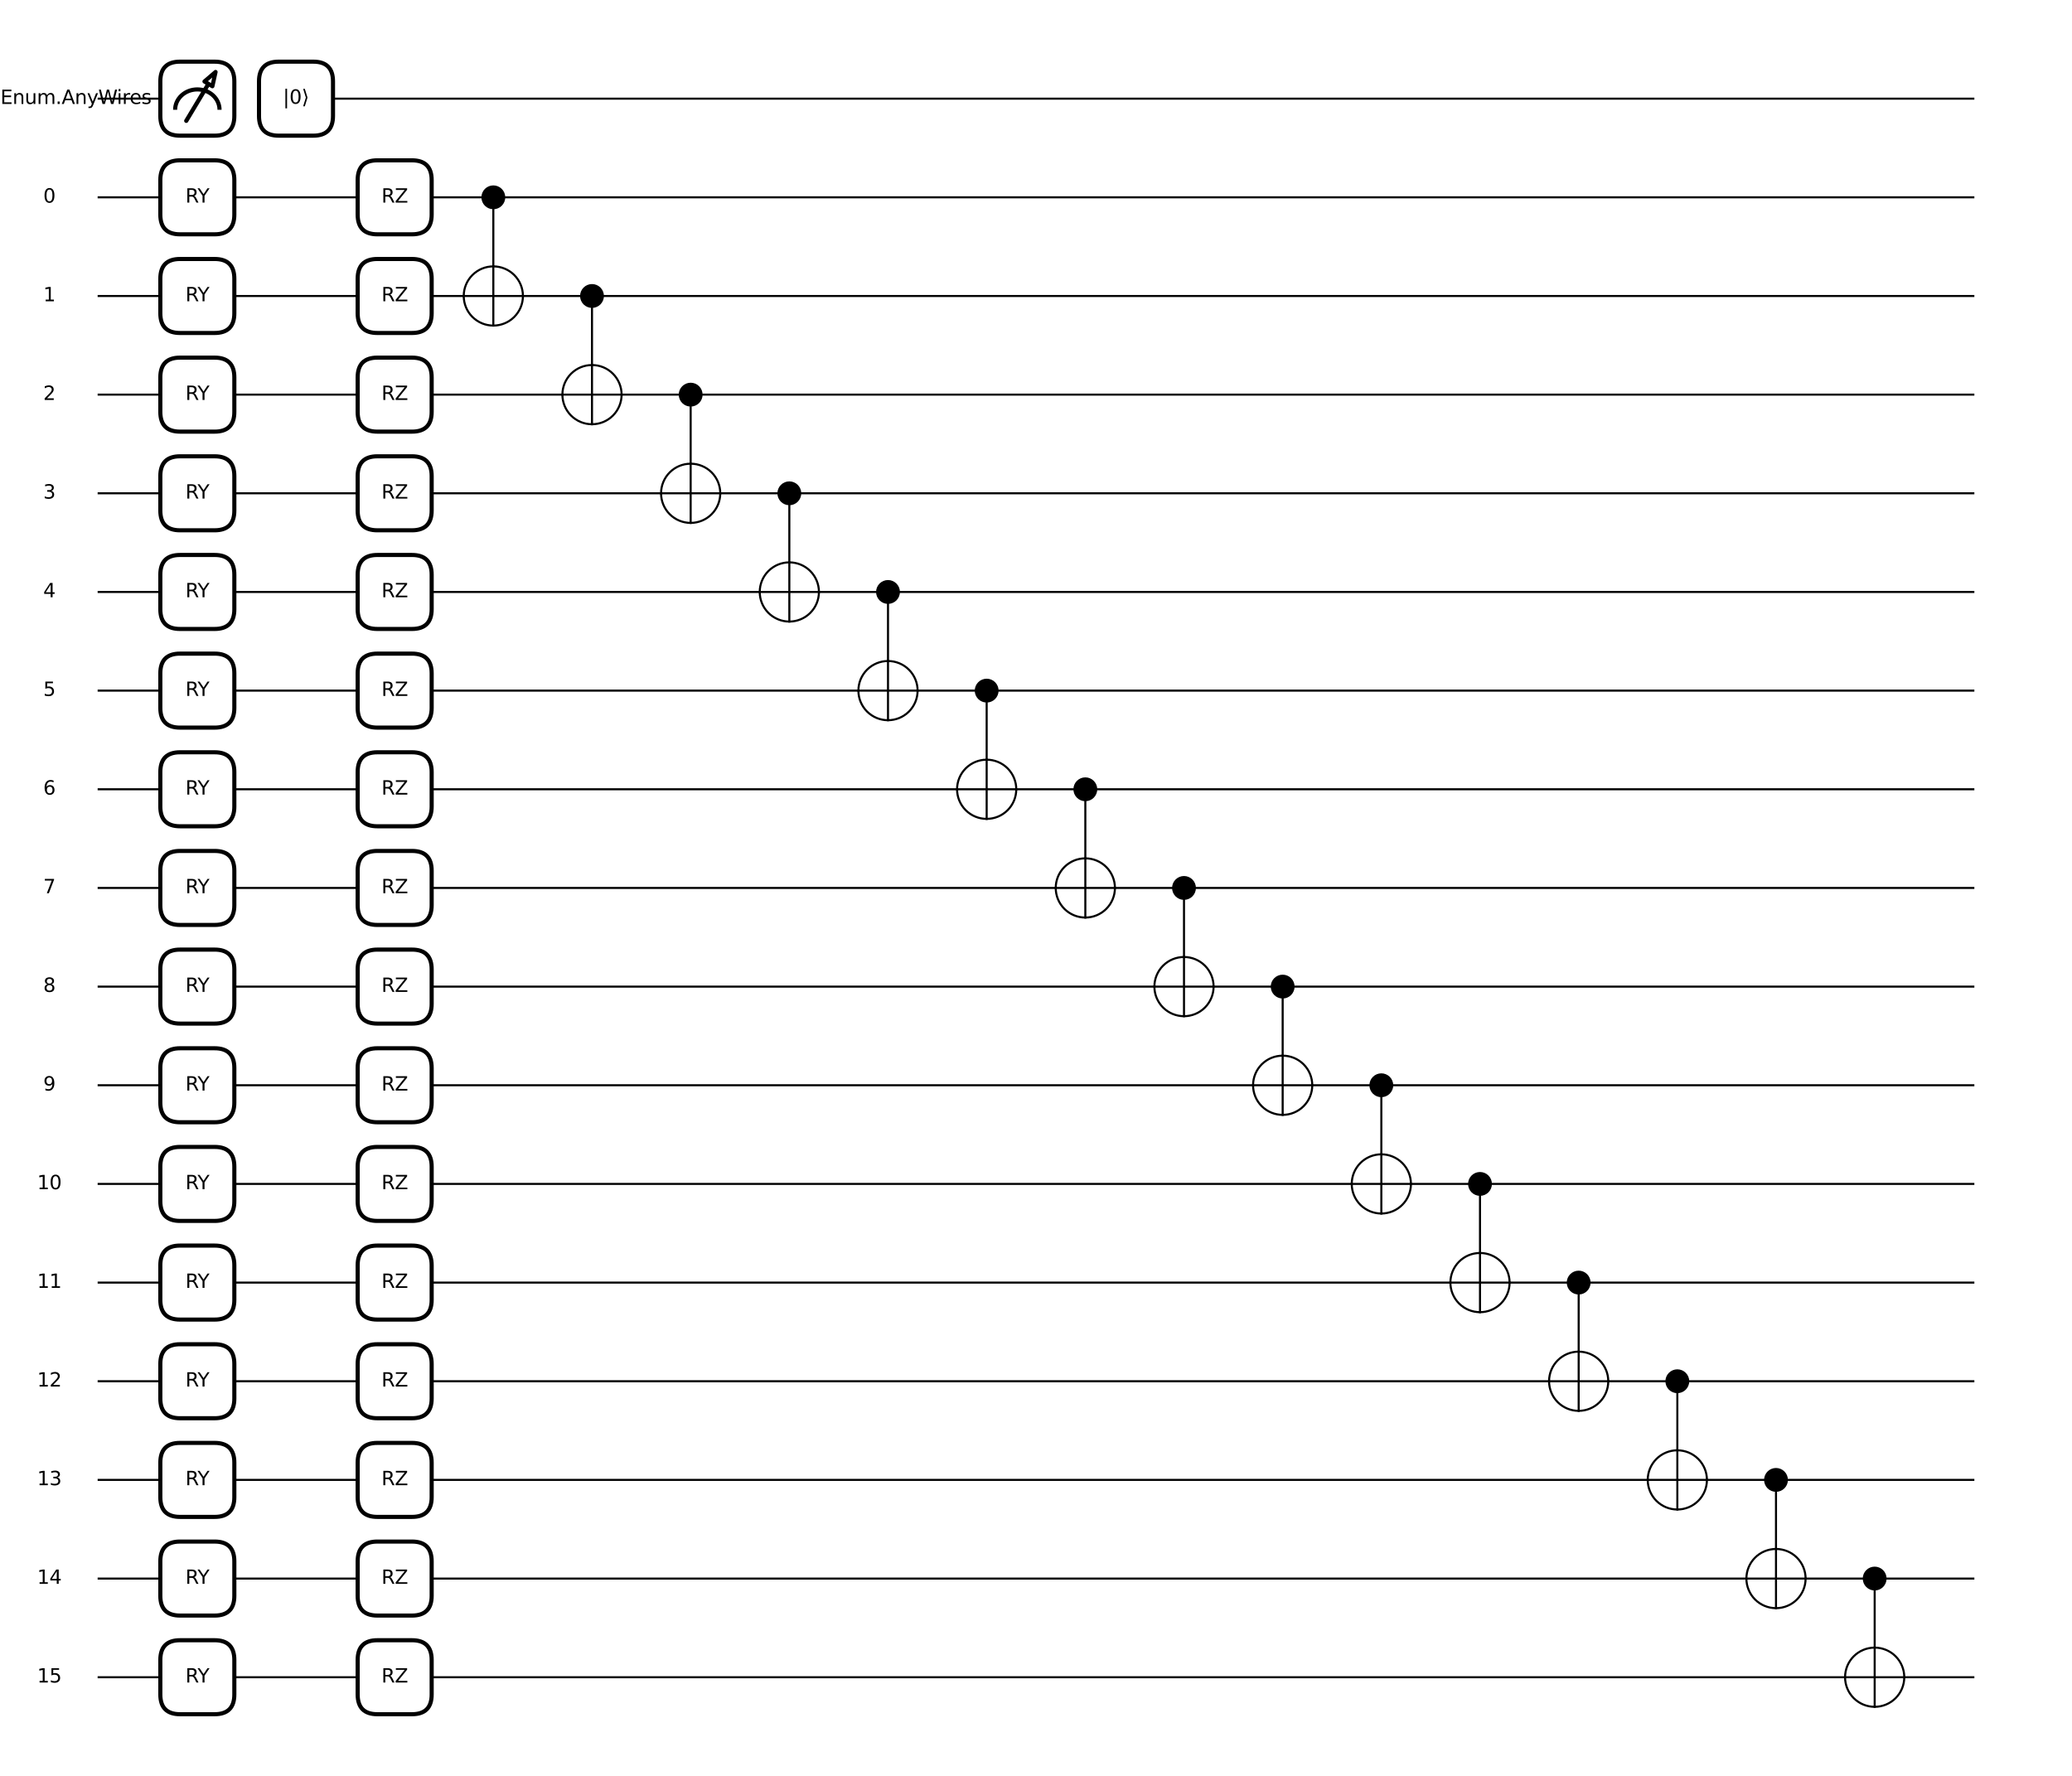 <?xml version="1.0" encoding="utf-8" standalone="no"?>
<!DOCTYPE svg PUBLIC "-//W3C//DTD SVG 1.1//EN"
  "http://www.w3.org/Graphics/SVG/1.1/DTD/svg11.dtd">
<svg xmlns:xlink="http://www.w3.org/1999/xlink" width="1512pt" height="1296pt" viewBox="0 0 1512 1296" xmlns="http://www.w3.org/2000/svg" version="1.1">
 <defs>
  <style type="text/css">*{stroke-linejoin: round; stroke-linecap: butt}</style>
 </defs>
 <g id="figure_1">
  <g id="patch_1">
   <path d="M 0 1296 
L 1512 1296 
L 1512 0 
L 0 0 
z
" style="fill: #ffffff"/>
  </g>
  <g id="axes_1">
   <g id="line2d_1">
    <path d="M 72 72 
L 1440 72 
" clip-path="url(#p16729f50a4)" style="fill: none; stroke: #000000; stroke-width: 1.5; stroke-linecap: square"/>
   </g>
   <g id="line2d_2">
    <path d="M 72 144 
L 1440 144 
" clip-path="url(#p16729f50a4)" style="fill: none; stroke: #000000; stroke-width: 1.5; stroke-linecap: square"/>
   </g>
   <g id="line2d_3">
    <path d="M 72 216 
L 1440 216 
" clip-path="url(#p16729f50a4)" style="fill: none; stroke: #000000; stroke-width: 1.5; stroke-linecap: square"/>
   </g>
   <g id="line2d_4">
    <path d="M 72 288 
L 1440 288 
" clip-path="url(#p16729f50a4)" style="fill: none; stroke: #000000; stroke-width: 1.5; stroke-linecap: square"/>
   </g>
   <g id="line2d_5">
    <path d="M 72 360 
L 1440 360 
" clip-path="url(#p16729f50a4)" style="fill: none; stroke: #000000; stroke-width: 1.5; stroke-linecap: square"/>
   </g>
   <g id="line2d_6">
    <path d="M 72 432 
L 1440 432 
" clip-path="url(#p16729f50a4)" style="fill: none; stroke: #000000; stroke-width: 1.5; stroke-linecap: square"/>
   </g>
   <g id="line2d_7">
    <path d="M 72 504 
L 1440 504 
" clip-path="url(#p16729f50a4)" style="fill: none; stroke: #000000; stroke-width: 1.5; stroke-linecap: square"/>
   </g>
   <g id="line2d_8">
    <path d="M 72 576 
L 1440 576 
" clip-path="url(#p16729f50a4)" style="fill: none; stroke: #000000; stroke-width: 1.5; stroke-linecap: square"/>
   </g>
   <g id="line2d_9">
    <path d="M 72 648 
L 1440 648 
" clip-path="url(#p16729f50a4)" style="fill: none; stroke: #000000; stroke-width: 1.5; stroke-linecap: square"/>
   </g>
   <g id="line2d_10">
    <path d="M 72 720 
L 1440 720 
" clip-path="url(#p16729f50a4)" style="fill: none; stroke: #000000; stroke-width: 1.5; stroke-linecap: square"/>
   </g>
   <g id="line2d_11">
    <path d="M 72 792 
L 1440 792 
" clip-path="url(#p16729f50a4)" style="fill: none; stroke: #000000; stroke-width: 1.5; stroke-linecap: square"/>
   </g>
   <g id="line2d_12">
    <path d="M 72 864 
L 1440 864 
" clip-path="url(#p16729f50a4)" style="fill: none; stroke: #000000; stroke-width: 1.5; stroke-linecap: square"/>
   </g>
   <g id="line2d_13">
    <path d="M 72 936 
L 1440 936 
" clip-path="url(#p16729f50a4)" style="fill: none; stroke: #000000; stroke-width: 1.5; stroke-linecap: square"/>
   </g>
   <g id="line2d_14">
    <path d="M 72 1008 
L 1440 1008 
" clip-path="url(#p16729f50a4)" style="fill: none; stroke: #000000; stroke-width: 1.5; stroke-linecap: square"/>
   </g>
   <g id="line2d_15">
    <path d="M 72 1080 
L 1440 1080 
" clip-path="url(#p16729f50a4)" style="fill: none; stroke: #000000; stroke-width: 1.5; stroke-linecap: square"/>
   </g>
   <g id="line2d_16">
    <path d="M 72 1152 
L 1440 1152 
" clip-path="url(#p16729f50a4)" style="fill: none; stroke: #000000; stroke-width: 1.5; stroke-linecap: square"/>
   </g>
   <g id="line2d_17">
    <path d="M 72 1224 
L 1440 1224 
" clip-path="url(#p16729f50a4)" style="fill: none; stroke: #000000; stroke-width: 1.5; stroke-linecap: square"/>
   </g>
   <g id="patch_2">
    <path d="M 144 64.8 
L 216 64.8 
L 216 79.2 
L 144 79.2 
z
" clip-path="url(#p16729f50a4)" style="fill: #ffffff; stroke: #ffffff; stroke-width: 3; stroke-linejoin: miter"/>
   </g>
   <g id="patch_3">
    <path d="M 131.4 45 
L 156.6 45 
Q 171 45 171 59.4 
L 171 84.6 
Q 171 99 156.6 99 
L 131.4 99 
Q 117 99 117 84.6 
L 117 59.4 
Q 117 45 131.4 45 
z
" clip-path="url(#p16729f50a4)" style="fill: #ffffff; stroke: #000000; stroke-width: 3; stroke-linejoin: miter"/>
   </g>
   <g id="line2d_18">
    <path d="M 360 144 
L 360 216 
" clip-path="url(#p16729f50a4)" style="fill: none; stroke: #000000; stroke-width: 1.5; stroke-linecap: square"/>
   </g>
   <g id="line2d_19">
    <path d="M 432 216 
L 432 288 
" clip-path="url(#p16729f50a4)" style="fill: none; stroke: #000000; stroke-width: 1.5; stroke-linecap: square"/>
   </g>
   <g id="line2d_20">
    <path d="M 504 288 
L 504 360 
" clip-path="url(#p16729f50a4)" style="fill: none; stroke: #000000; stroke-width: 1.5; stroke-linecap: square"/>
   </g>
   <g id="line2d_21">
    <path d="M 576 360 
L 576 432 
" clip-path="url(#p16729f50a4)" style="fill: none; stroke: #000000; stroke-width: 1.5; stroke-linecap: square"/>
   </g>
   <g id="line2d_22">
    <path d="M 648 432 
L 648 504 
" clip-path="url(#p16729f50a4)" style="fill: none; stroke: #000000; stroke-width: 1.5; stroke-linecap: square"/>
   </g>
   <g id="line2d_23">
    <path d="M 720 504 
L 720 576 
" clip-path="url(#p16729f50a4)" style="fill: none; stroke: #000000; stroke-width: 1.5; stroke-linecap: square"/>
   </g>
   <g id="line2d_24">
    <path d="M 792 576 
L 792 648 
" clip-path="url(#p16729f50a4)" style="fill: none; stroke: #000000; stroke-width: 1.5; stroke-linecap: square"/>
   </g>
   <g id="line2d_25">
    <path d="M 864 648 
L 864 720 
" clip-path="url(#p16729f50a4)" style="fill: none; stroke: #000000; stroke-width: 1.5; stroke-linecap: square"/>
   </g>
   <g id="line2d_26">
    <path d="M 936 720 
L 936 792 
" clip-path="url(#p16729f50a4)" style="fill: none; stroke: #000000; stroke-width: 1.5; stroke-linecap: square"/>
   </g>
   <g id="line2d_27">
    <path d="M 1008 792 
L 1008 864 
" clip-path="url(#p16729f50a4)" style="fill: none; stroke: #000000; stroke-width: 1.5; stroke-linecap: square"/>
   </g>
   <g id="line2d_28">
    <path d="M 1080 864 
L 1080 936 
" clip-path="url(#p16729f50a4)" style="fill: none; stroke: #000000; stroke-width: 1.5; stroke-linecap: square"/>
   </g>
   <g id="line2d_29">
    <path d="M 1152 936 
L 1152 1008 
" clip-path="url(#p16729f50a4)" style="fill: none; stroke: #000000; stroke-width: 1.5; stroke-linecap: square"/>
   </g>
   <g id="line2d_30">
    <path d="M 1224 1008 
L 1224 1080 
" clip-path="url(#p16729f50a4)" style="fill: none; stroke: #000000; stroke-width: 1.5; stroke-linecap: square"/>
   </g>
   <g id="line2d_31">
    <path d="M 1296 1080 
L 1296 1152 
" clip-path="url(#p16729f50a4)" style="fill: none; stroke: #000000; stroke-width: 1.5; stroke-linecap: square"/>
   </g>
   <g id="line2d_32">
    <path d="M 1368 1152 
L 1368 1224 
" clip-path="url(#p16729f50a4)" style="fill: none; stroke: #000000; stroke-width: 1.5; stroke-linecap: square"/>
   </g>
   <g id="text_1">
    <!-- WiresEnum.AnyWires -->
    <g transform="translate(-38.471 75.863) scale(0.14 -0.14)">
     <defs>
      <path id="DejaVuSans-57" d="M 213 4666 
L 850 4666 
L 1831 722 
L 2809 4666 
L 3519 4666 
L 4500 722 
L 5478 4666 
L 6119 4666 
L 4947 0 
L 4153 0 
L 3169 4050 
L 2175 0 
L 1381 0 
L 213 4666 
z
" transform="scale(0.016)"/>
      <path id="DejaVuSans-69" d="M 603 3500 
L 1178 3500 
L 1178 0 
L 603 0 
L 603 3500 
z
M 603 4863 
L 1178 4863 
L 1178 4134 
L 603 4134 
L 603 4863 
z
" transform="scale(0.016)"/>
      <path id="DejaVuSans-72" d="M 2631 2963 
Q 2534 3019 2420 3045 
Q 2306 3072 2169 3072 
Q 1681 3072 1420 2755 
Q 1159 2438 1159 1844 
L 1159 0 
L 581 0 
L 581 3500 
L 1159 3500 
L 1159 2956 
Q 1341 3275 1631 3429 
Q 1922 3584 2338 3584 
Q 2397 3584 2469 3576 
Q 2541 3569 2628 3553 
L 2631 2963 
z
" transform="scale(0.016)"/>
      <path id="DejaVuSans-65" d="M 3597 1894 
L 3597 1613 
L 953 1613 
Q 991 1019 1311 708 
Q 1631 397 2203 397 
Q 2534 397 2845 478 
Q 3156 559 3463 722 
L 3463 178 
Q 3153 47 2828 -22 
Q 2503 -91 2169 -91 
Q 1331 -91 842 396 
Q 353 884 353 1716 
Q 353 2575 817 3079 
Q 1281 3584 2069 3584 
Q 2775 3584 3186 3129 
Q 3597 2675 3597 1894 
z
M 3022 2063 
Q 3016 2534 2758 2815 
Q 2500 3097 2075 3097 
Q 1594 3097 1305 2825 
Q 1016 2553 972 2059 
L 3022 2063 
z
" transform="scale(0.016)"/>
      <path id="DejaVuSans-73" d="M 2834 3397 
L 2834 2853 
Q 2591 2978 2328 3040 
Q 2066 3103 1784 3103 
Q 1356 3103 1142 2972 
Q 928 2841 928 2578 
Q 928 2378 1081 2264 
Q 1234 2150 1697 2047 
L 1894 2003 
Q 2506 1872 2764 1633 
Q 3022 1394 3022 966 
Q 3022 478 2636 193 
Q 2250 -91 1575 -91 
Q 1294 -91 989 -36 
Q 684 19 347 128 
L 347 722 
Q 666 556 975 473 
Q 1284 391 1588 391 
Q 1994 391 2212 530 
Q 2431 669 2431 922 
Q 2431 1156 2273 1281 
Q 2116 1406 1581 1522 
L 1381 1569 
Q 847 1681 609 1914 
Q 372 2147 372 2553 
Q 372 3047 722 3315 
Q 1072 3584 1716 3584 
Q 2034 3584 2315 3537 
Q 2597 3491 2834 3397 
z
" transform="scale(0.016)"/>
      <path id="DejaVuSans-45" d="M 628 4666 
L 3578 4666 
L 3578 4134 
L 1259 4134 
L 1259 2753 
L 3481 2753 
L 3481 2222 
L 1259 2222 
L 1259 531 
L 3634 531 
L 3634 0 
L 628 0 
L 628 4666 
z
" transform="scale(0.016)"/>
      <path id="DejaVuSans-6e" d="M 3513 2113 
L 3513 0 
L 2938 0 
L 2938 2094 
Q 2938 2591 2744 2837 
Q 2550 3084 2163 3084 
Q 1697 3084 1428 2787 
Q 1159 2491 1159 1978 
L 1159 0 
L 581 0 
L 581 3500 
L 1159 3500 
L 1159 2956 
Q 1366 3272 1645 3428 
Q 1925 3584 2291 3584 
Q 2894 3584 3203 3211 
Q 3513 2838 3513 2113 
z
" transform="scale(0.016)"/>
      <path id="DejaVuSans-75" d="M 544 1381 
L 544 3500 
L 1119 3500 
L 1119 1403 
Q 1119 906 1312 657 
Q 1506 409 1894 409 
Q 2359 409 2629 706 
Q 2900 1003 2900 1516 
L 2900 3500 
L 3475 3500 
L 3475 0 
L 2900 0 
L 2900 538 
Q 2691 219 2414 64 
Q 2138 -91 1772 -91 
Q 1169 -91 856 284 
Q 544 659 544 1381 
z
M 1991 3584 
L 1991 3584 
z
" transform="scale(0.016)"/>
      <path id="DejaVuSans-6d" d="M 3328 2828 
Q 3544 3216 3844 3400 
Q 4144 3584 4550 3584 
Q 5097 3584 5394 3201 
Q 5691 2819 5691 2113 
L 5691 0 
L 5113 0 
L 5113 2094 
Q 5113 2597 4934 2840 
Q 4756 3084 4391 3084 
Q 3944 3084 3684 2787 
Q 3425 2491 3425 1978 
L 3425 0 
L 2847 0 
L 2847 2094 
Q 2847 2600 2669 2842 
Q 2491 3084 2119 3084 
Q 1678 3084 1418 2786 
Q 1159 2488 1159 1978 
L 1159 0 
L 581 0 
L 581 3500 
L 1159 3500 
L 1159 2956 
Q 1356 3278 1631 3431 
Q 1906 3584 2284 3584 
Q 2666 3584 2933 3390 
Q 3200 3197 3328 2828 
z
" transform="scale(0.016)"/>
      <path id="DejaVuSans-2e" d="M 684 794 
L 1344 794 
L 1344 0 
L 684 0 
L 684 794 
z
" transform="scale(0.016)"/>
      <path id="DejaVuSans-41" d="M 2188 4044 
L 1331 1722 
L 3047 1722 
L 2188 4044 
z
M 1831 4666 
L 2547 4666 
L 4325 0 
L 3669 0 
L 3244 1197 
L 1141 1197 
L 716 0 
L 50 0 
L 1831 4666 
z
" transform="scale(0.016)"/>
      <path id="DejaVuSans-79" d="M 2059 -325 
Q 1816 -950 1584 -1140 
Q 1353 -1331 966 -1331 
L 506 -1331 
L 506 -850 
L 844 -850 
Q 1081 -850 1212 -737 
Q 1344 -625 1503 -206 
L 1606 56 
L 191 3500 
L 800 3500 
L 1894 763 
L 2988 3500 
L 3597 3500 
L 2059 -325 
z
" transform="scale(0.016)"/>
     </defs>
     <use xlink:href="#DejaVuSans-57"/>
     <use xlink:href="#DejaVuSans-69" x="96.627"/>
     <use xlink:href="#DejaVuSans-72" x="124.41"/>
     <use xlink:href="#DejaVuSans-65" x="163.273"/>
     <use xlink:href="#DejaVuSans-73" x="224.797"/>
     <use xlink:href="#DejaVuSans-45" x="276.896"/>
     <use xlink:href="#DejaVuSans-6e" x="340.08"/>
     <use xlink:href="#DejaVuSans-75" x="403.459"/>
     <use xlink:href="#DejaVuSans-6d" x="466.838"/>
     <use xlink:href="#DejaVuSans-2e" x="564.25"/>
     <use xlink:href="#DejaVuSans-41" x="596.037"/>
     <use xlink:href="#DejaVuSans-6e" x="664.445"/>
     <use xlink:href="#DejaVuSans-79" x="727.824"/>
     <use xlink:href="#DejaVuSans-57" x="787.004"/>
     <use xlink:href="#DejaVuSans-69" x="883.631"/>
     <use xlink:href="#DejaVuSans-72" x="911.414"/>
     <use xlink:href="#DejaVuSans-65" x="950.277"/>
     <use xlink:href="#DejaVuSans-73" x="1011.801"/>
    </g>
   </g>
   <g id="text_2">
    <!-- 0 -->
    <g transform="translate(31.546 147.863) scale(0.14 -0.14)">
     <defs>
      <path id="DejaVuSans-30" d="M 2034 4250 
Q 1547 4250 1301 3770 
Q 1056 3291 1056 2328 
Q 1056 1369 1301 889 
Q 1547 409 2034 409 
Q 2525 409 2770 889 
Q 3016 1369 3016 2328 
Q 3016 3291 2770 3770 
Q 2525 4250 2034 4250 
z
M 2034 4750 
Q 2819 4750 3233 4129 
Q 3647 3509 3647 2328 
Q 3647 1150 3233 529 
Q 2819 -91 2034 -91 
Q 1250 -91 836 529 
Q 422 1150 422 2328 
Q 422 3509 836 4129 
Q 1250 4750 2034 4750 
z
" transform="scale(0.016)"/>
     </defs>
     <use xlink:href="#DejaVuSans-30"/>
    </g>
   </g>
   <g id="text_3">
    <!-- 1 -->
    <g transform="translate(31.546 219.863) scale(0.14 -0.14)">
     <defs>
      <path id="DejaVuSans-31" d="M 794 531 
L 1825 531 
L 1825 4091 
L 703 3866 
L 703 4441 
L 1819 4666 
L 2450 4666 
L 2450 531 
L 3481 531 
L 3481 0 
L 794 0 
L 794 531 
z
" transform="scale(0.016)"/>
     </defs>
     <use xlink:href="#DejaVuSans-31"/>
    </g>
   </g>
   <g id="text_4">
    <!-- 2 -->
    <g transform="translate(31.546 291.863) scale(0.14 -0.14)">
     <defs>
      <path id="DejaVuSans-32" d="M 1228 531 
L 3431 531 
L 3431 0 
L 469 0 
L 469 531 
Q 828 903 1448 1529 
Q 2069 2156 2228 2338 
Q 2531 2678 2651 2914 
Q 2772 3150 2772 3378 
Q 2772 3750 2511 3984 
Q 2250 4219 1831 4219 
Q 1534 4219 1204 4116 
Q 875 4013 500 3803 
L 500 4441 
Q 881 4594 1212 4672 
Q 1544 4750 1819 4750 
Q 2544 4750 2975 4387 
Q 3406 4025 3406 3419 
Q 3406 3131 3298 2873 
Q 3191 2616 2906 2266 
Q 2828 2175 2409 1742 
Q 1991 1309 1228 531 
z
" transform="scale(0.016)"/>
     </defs>
     <use xlink:href="#DejaVuSans-32"/>
    </g>
   </g>
   <g id="text_5">
    <!-- 3 -->
    <g transform="translate(31.546 363.863) scale(0.14 -0.14)">
     <defs>
      <path id="DejaVuSans-33" d="M 2597 2516 
Q 3050 2419 3304 2112 
Q 3559 1806 3559 1356 
Q 3559 666 3084 287 
Q 2609 -91 1734 -91 
Q 1441 -91 1130 -33 
Q 819 25 488 141 
L 488 750 
Q 750 597 1062 519 
Q 1375 441 1716 441 
Q 2309 441 2620 675 
Q 2931 909 2931 1356 
Q 2931 1769 2642 2001 
Q 2353 2234 1838 2234 
L 1294 2234 
L 1294 2753 
L 1863 2753 
Q 2328 2753 2575 2939 
Q 2822 3125 2822 3475 
Q 2822 3834 2567 4026 
Q 2313 4219 1838 4219 
Q 1578 4219 1281 4162 
Q 984 4106 628 3988 
L 628 4550 
Q 988 4650 1302 4700 
Q 1616 4750 1894 4750 
Q 2613 4750 3031 4423 
Q 3450 4097 3450 3541 
Q 3450 3153 3228 2886 
Q 3006 2619 2597 2516 
z
" transform="scale(0.016)"/>
     </defs>
     <use xlink:href="#DejaVuSans-33"/>
    </g>
   </g>
   <g id="text_6">
    <!-- 4 -->
    <g transform="translate(31.546 435.863) scale(0.14 -0.14)">
     <defs>
      <path id="DejaVuSans-34" d="M 2419 4116 
L 825 1625 
L 2419 1625 
L 2419 4116 
z
M 2253 4666 
L 3047 4666 
L 3047 1625 
L 3713 1625 
L 3713 1100 
L 3047 1100 
L 3047 0 
L 2419 0 
L 2419 1100 
L 313 1100 
L 313 1709 
L 2253 4666 
z
" transform="scale(0.016)"/>
     </defs>
     <use xlink:href="#DejaVuSans-34"/>
    </g>
   </g>
   <g id="text_7">
    <!-- 5 -->
    <g transform="translate(31.546 507.863) scale(0.14 -0.14)">
     <defs>
      <path id="DejaVuSans-35" d="M 691 4666 
L 3169 4666 
L 3169 4134 
L 1269 4134 
L 1269 2991 
Q 1406 3038 1543 3061 
Q 1681 3084 1819 3084 
Q 2600 3084 3056 2656 
Q 3513 2228 3513 1497 
Q 3513 744 3044 326 
Q 2575 -91 1722 -91 
Q 1428 -91 1123 -41 
Q 819 9 494 109 
L 494 744 
Q 775 591 1075 516 
Q 1375 441 1709 441 
Q 2250 441 2565 725 
Q 2881 1009 2881 1497 
Q 2881 1984 2565 2268 
Q 2250 2553 1709 2553 
Q 1456 2553 1204 2497 
Q 953 2441 691 2322 
L 691 4666 
z
" transform="scale(0.016)"/>
     </defs>
     <use xlink:href="#DejaVuSans-35"/>
    </g>
   </g>
   <g id="text_8">
    <!-- 6 -->
    <g transform="translate(31.546 579.863) scale(0.14 -0.14)">
     <defs>
      <path id="DejaVuSans-36" d="M 2113 2584 
Q 1688 2584 1439 2293 
Q 1191 2003 1191 1497 
Q 1191 994 1439 701 
Q 1688 409 2113 409 
Q 2538 409 2786 701 
Q 3034 994 3034 1497 
Q 3034 2003 2786 2293 
Q 2538 2584 2113 2584 
z
M 3366 4563 
L 3366 3988 
Q 3128 4100 2886 4159 
Q 2644 4219 2406 4219 
Q 1781 4219 1451 3797 
Q 1122 3375 1075 2522 
Q 1259 2794 1537 2939 
Q 1816 3084 2150 3084 
Q 2853 3084 3261 2657 
Q 3669 2231 3669 1497 
Q 3669 778 3244 343 
Q 2819 -91 2113 -91 
Q 1303 -91 875 529 
Q 447 1150 447 2328 
Q 447 3434 972 4092 
Q 1497 4750 2381 4750 
Q 2619 4750 2861 4703 
Q 3103 4656 3366 4563 
z
" transform="scale(0.016)"/>
     </defs>
     <use xlink:href="#DejaVuSans-36"/>
    </g>
   </g>
   <g id="text_9">
    <!-- 7 -->
    <g transform="translate(31.546 651.863) scale(0.14 -0.14)">
     <defs>
      <path id="DejaVuSans-37" d="M 525 4666 
L 3525 4666 
L 3525 4397 
L 1831 0 
L 1172 0 
L 2766 4134 
L 525 4134 
L 525 4666 
z
" transform="scale(0.016)"/>
     </defs>
     <use xlink:href="#DejaVuSans-37"/>
    </g>
   </g>
   <g id="text_10">
    <!-- 8 -->
    <g transform="translate(31.546 723.863) scale(0.14 -0.14)">
     <defs>
      <path id="DejaVuSans-38" d="M 2034 2216 
Q 1584 2216 1326 1975 
Q 1069 1734 1069 1313 
Q 1069 891 1326 650 
Q 1584 409 2034 409 
Q 2484 409 2743 651 
Q 3003 894 3003 1313 
Q 3003 1734 2745 1975 
Q 2488 2216 2034 2216 
z
M 1403 2484 
Q 997 2584 770 2862 
Q 544 3141 544 3541 
Q 544 4100 942 4425 
Q 1341 4750 2034 4750 
Q 2731 4750 3128 4425 
Q 3525 4100 3525 3541 
Q 3525 3141 3298 2862 
Q 3072 2584 2669 2484 
Q 3125 2378 3379 2068 
Q 3634 1759 3634 1313 
Q 3634 634 3220 271 
Q 2806 -91 2034 -91 
Q 1263 -91 848 271 
Q 434 634 434 1313 
Q 434 1759 690 2068 
Q 947 2378 1403 2484 
z
M 1172 3481 
Q 1172 3119 1398 2916 
Q 1625 2713 2034 2713 
Q 2441 2713 2670 2916 
Q 2900 3119 2900 3481 
Q 2900 3844 2670 4047 
Q 2441 4250 2034 4250 
Q 1625 4250 1398 4047 
Q 1172 3844 1172 3481 
z
" transform="scale(0.016)"/>
     </defs>
     <use xlink:href="#DejaVuSans-38"/>
    </g>
   </g>
   <g id="text_11">
    <!-- 9 -->
    <g transform="translate(31.546 795.863) scale(0.14 -0.14)">
     <defs>
      <path id="DejaVuSans-39" d="M 703 97 
L 703 672 
Q 941 559 1184 500 
Q 1428 441 1663 441 
Q 2288 441 2617 861 
Q 2947 1281 2994 2138 
Q 2813 1869 2534 1725 
Q 2256 1581 1919 1581 
Q 1219 1581 811 2004 
Q 403 2428 403 3163 
Q 403 3881 828 4315 
Q 1253 4750 1959 4750 
Q 2769 4750 3195 4129 
Q 3622 3509 3622 2328 
Q 3622 1225 3098 567 
Q 2575 -91 1691 -91 
Q 1453 -91 1209 -44 
Q 966 3 703 97 
z
M 1959 2075 
Q 2384 2075 2632 2365 
Q 2881 2656 2881 3163 
Q 2881 3666 2632 3958 
Q 2384 4250 1959 4250 
Q 1534 4250 1286 3958 
Q 1038 3666 1038 3163 
Q 1038 2656 1286 2365 
Q 1534 2075 1959 2075 
z
" transform="scale(0.016)"/>
     </defs>
     <use xlink:href="#DejaVuSans-39"/>
    </g>
   </g>
   <g id="text_12">
    <!-- 10 -->
    <g transform="translate(27.093 867.863) scale(0.14 -0.14)">
     <use xlink:href="#DejaVuSans-31"/>
     <use xlink:href="#DejaVuSans-30" x="63.623"/>
    </g>
   </g>
   <g id="text_13">
    <!-- 11 -->
    <g transform="translate(27.093 939.863) scale(0.14 -0.14)">
     <use xlink:href="#DejaVuSans-31"/>
     <use xlink:href="#DejaVuSans-31" x="63.623"/>
    </g>
   </g>
   <g id="text_14">
    <!-- 12 -->
    <g transform="translate(27.093 1011.863) scale(0.14 -0.14)">
     <use xlink:href="#DejaVuSans-31"/>
     <use xlink:href="#DejaVuSans-32" x="63.623"/>
    </g>
   </g>
   <g id="text_15">
    <!-- 13 -->
    <g transform="translate(27.093 1083.863) scale(0.14 -0.14)">
     <use xlink:href="#DejaVuSans-31"/>
     <use xlink:href="#DejaVuSans-33" x="63.623"/>
    </g>
   </g>
   <g id="text_16">
    <!-- 14 -->
    <g transform="translate(27.093 1155.863) scale(0.14 -0.14)">
     <use xlink:href="#DejaVuSans-31"/>
     <use xlink:href="#DejaVuSans-34" x="63.623"/>
    </g>
   </g>
   <g id="text_17">
    <!-- 15 -->
    <g transform="translate(27.093 1227.863) scale(0.14 -0.14)">
     <use xlink:href="#DejaVuSans-31"/>
     <use xlink:href="#DejaVuSans-35" x="63.623"/>
    </g>
   </g>
   <g id="patch_4">
    <path d="M 127.8 80.1 
C 127.8 76.163 129.508 72.383 132.545 69.599 
C 135.582 66.816 139.705 65.25 144 65.25 
C 148.295 65.25 152.418 66.816 155.455 69.599 
C 158.492 72.383 160.2 76.163 160.2 80.1 
" clip-path="url(#p16729f50a4)" style="fill: none; stroke: #000000; stroke-width: 3; stroke-linejoin: miter"/>
   </g>
   <g id="patch_5">
    <path d="M 360 136.8 
C 361.909 136.8 363.741 137.559 365.091 138.909 
C 366.441 140.259 367.2 142.091 367.2 144 
C 367.2 145.909 366.441 147.741 365.091 149.091 
C 363.741 150.441 361.909 151.2 360 151.2 
C 358.091 151.2 356.259 150.441 354.909 149.091 
C 353.559 147.741 352.8 145.909 352.8 144 
C 352.8 142.091 353.559 140.259 354.909 138.909 
C 356.259 137.559 358.091 136.8 360 136.8 
z
" clip-path="url(#p16729f50a4)" style="stroke: #000000; stroke-width: 3; stroke-linejoin: miter"/>
   </g>
   <g id="patch_6">
    <path d="M 360 194.4 
C 365.728 194.4 371.223 196.676 375.274 200.726 
C 379.324 204.777 381.6 210.272 381.6 216 
C 381.6 221.728 379.324 227.223 375.274 231.274 
C 371.223 235.324 365.728 237.6 360 237.6 
C 354.272 237.6 348.777 235.324 344.726 231.274 
C 340.676 227.223 338.4 221.728 338.4 216 
C 338.4 210.272 340.676 204.777 344.726 200.726 
C 348.777 196.676 354.272 194.4 360 194.4 
z
" clip-path="url(#p16729f50a4)" style="fill: #ffffff; stroke: #000000; stroke-width: 1.5; stroke-linejoin: miter"/>
   </g>
   <g id="patch_7">
    <path d="M 432 208.8 
C 433.909 208.8 435.741 209.559 437.091 210.909 
C 438.441 212.259 439.2 214.091 439.2 216 
C 439.2 217.909 438.441 219.741 437.091 221.091 
C 435.741 222.441 433.909 223.2 432 223.2 
C 430.091 223.2 428.259 222.441 426.909 221.091 
C 425.559 219.741 424.8 217.909 424.8 216 
C 424.8 214.091 425.559 212.259 426.909 210.909 
C 428.259 209.559 430.091 208.8 432 208.8 
z
" clip-path="url(#p16729f50a4)" style="stroke: #000000; stroke-width: 3; stroke-linejoin: miter"/>
   </g>
   <g id="patch_8">
    <path d="M 432 266.4 
C 437.728 266.4 443.223 268.676 447.274 272.726 
C 451.324 276.777 453.6 282.272 453.6 288 
C 453.6 293.728 451.324 299.223 447.274 303.274 
C 443.223 307.324 437.728 309.6 432 309.6 
C 426.272 309.6 420.777 307.324 416.726 303.274 
C 412.676 299.223 410.4 293.728 410.4 288 
C 410.4 282.272 412.676 276.777 416.726 272.726 
C 420.777 268.676 426.272 266.4 432 266.4 
z
" clip-path="url(#p16729f50a4)" style="fill: #ffffff; stroke: #000000; stroke-width: 1.5; stroke-linejoin: miter"/>
   </g>
   <g id="patch_9">
    <path d="M 504 280.8 
C 505.909 280.8 507.741 281.559 509.091 282.909 
C 510.441 284.259 511.2 286.091 511.2 288 
C 511.2 289.909 510.441 291.741 509.091 293.091 
C 507.741 294.441 505.909 295.2 504 295.2 
C 502.091 295.2 500.259 294.441 498.909 293.091 
C 497.559 291.741 496.8 289.909 496.8 288 
C 496.8 286.091 497.559 284.259 498.909 282.909 
C 500.259 281.559 502.091 280.8 504 280.8 
z
" clip-path="url(#p16729f50a4)" style="stroke: #000000; stroke-width: 3; stroke-linejoin: miter"/>
   </g>
   <g id="patch_10">
    <path d="M 504 338.4 
C 509.728 338.4 515.223 340.676 519.274 344.726 
C 523.324 348.777 525.6 354.272 525.6 360 
C 525.6 365.728 523.324 371.223 519.274 375.274 
C 515.223 379.324 509.728 381.6 504 381.6 
C 498.272 381.6 492.777 379.324 488.726 375.274 
C 484.676 371.223 482.4 365.728 482.4 360 
C 482.4 354.272 484.676 348.777 488.726 344.726 
C 492.777 340.676 498.272 338.4 504 338.4 
z
" clip-path="url(#p16729f50a4)" style="fill: #ffffff; stroke: #000000; stroke-width: 1.5; stroke-linejoin: miter"/>
   </g>
   <g id="patch_11">
    <path d="M 576 352.8 
C 577.909 352.8 579.741 353.559 581.091 354.909 
C 582.441 356.259 583.2 358.091 583.2 360 
C 583.2 361.909 582.441 363.741 581.091 365.091 
C 579.741 366.441 577.909 367.2 576 367.2 
C 574.091 367.2 572.259 366.441 570.909 365.091 
C 569.559 363.741 568.8 361.909 568.8 360 
C 568.8 358.091 569.559 356.259 570.909 354.909 
C 572.259 353.559 574.091 352.8 576 352.8 
z
" clip-path="url(#p16729f50a4)" style="stroke: #000000; stroke-width: 3; stroke-linejoin: miter"/>
   </g>
   <g id="patch_12">
    <path d="M 576 410.4 
C 581.728 410.4 587.223 412.676 591.274 416.726 
C 595.324 420.777 597.6 426.272 597.6 432 
C 597.6 437.728 595.324 443.223 591.274 447.274 
C 587.223 451.324 581.728 453.6 576 453.6 
C 570.272 453.6 564.777 451.324 560.726 447.274 
C 556.676 443.223 554.4 437.728 554.4 432 
C 554.4 426.272 556.676 420.777 560.726 416.726 
C 564.777 412.676 570.272 410.4 576 410.4 
z
" clip-path="url(#p16729f50a4)" style="fill: #ffffff; stroke: #000000; stroke-width: 1.5; stroke-linejoin: miter"/>
   </g>
   <g id="patch_13">
    <path d="M 648 424.8 
C 649.909 424.8 651.741 425.559 653.091 426.909 
C 654.441 428.259 655.2 430.091 655.2 432 
C 655.2 433.909 654.441 435.741 653.091 437.091 
C 651.741 438.441 649.909 439.2 648 439.2 
C 646.091 439.2 644.259 438.441 642.909 437.091 
C 641.559 435.741 640.8 433.909 640.8 432 
C 640.8 430.091 641.559 428.259 642.909 426.909 
C 644.259 425.559 646.091 424.8 648 424.8 
z
" clip-path="url(#p16729f50a4)" style="stroke: #000000; stroke-width: 3; stroke-linejoin: miter"/>
   </g>
   <g id="patch_14">
    <path d="M 648 482.4 
C 653.728 482.4 659.223 484.676 663.274 488.726 
C 667.324 492.777 669.6 498.272 669.6 504 
C 669.6 509.728 667.324 515.223 663.274 519.274 
C 659.223 523.324 653.728 525.6 648 525.6 
C 642.272 525.6 636.777 523.324 632.726 519.274 
C 628.676 515.223 626.4 509.728 626.4 504 
C 626.4 498.272 628.676 492.777 632.726 488.726 
C 636.777 484.676 642.272 482.4 648 482.4 
z
" clip-path="url(#p16729f50a4)" style="fill: #ffffff; stroke: #000000; stroke-width: 1.5; stroke-linejoin: miter"/>
   </g>
   <g id="patch_15">
    <path d="M 720 496.8 
C 721.909 496.8 723.741 497.559 725.091 498.909 
C 726.441 500.259 727.2 502.091 727.2 504 
C 727.2 505.909 726.441 507.741 725.091 509.091 
C 723.741 510.441 721.909 511.2 720 511.2 
C 718.091 511.2 716.259 510.441 714.909 509.091 
C 713.559 507.741 712.8 505.909 712.8 504 
C 712.8 502.091 713.559 500.259 714.909 498.909 
C 716.259 497.559 718.091 496.8 720 496.8 
z
" clip-path="url(#p16729f50a4)" style="stroke: #000000; stroke-width: 3; stroke-linejoin: miter"/>
   </g>
   <g id="patch_16">
    <path d="M 720 554.4 
C 725.728 554.4 731.223 556.676 735.274 560.726 
C 739.324 564.777 741.6 570.272 741.6 576 
C 741.6 581.728 739.324 587.223 735.274 591.274 
C 731.223 595.324 725.728 597.6 720 597.6 
C 714.272 597.6 708.777 595.324 704.726 591.274 
C 700.676 587.223 698.4 581.728 698.4 576 
C 698.4 570.272 700.676 564.777 704.726 560.726 
C 708.777 556.676 714.272 554.4 720 554.4 
z
" clip-path="url(#p16729f50a4)" style="fill: #ffffff; stroke: #000000; stroke-width: 1.5; stroke-linejoin: miter"/>
   </g>
   <g id="patch_17">
    <path d="M 792 568.8 
C 793.909 568.8 795.741 569.559 797.091 570.909 
C 798.441 572.259 799.2 574.091 799.2 576 
C 799.2 577.909 798.441 579.741 797.091 581.091 
C 795.741 582.441 793.909 583.2 792 583.2 
C 790.091 583.2 788.259 582.441 786.909 581.091 
C 785.559 579.741 784.8 577.909 784.8 576 
C 784.8 574.091 785.559 572.259 786.909 570.909 
C 788.259 569.559 790.091 568.8 792 568.8 
z
" clip-path="url(#p16729f50a4)" style="stroke: #000000; stroke-width: 3; stroke-linejoin: miter"/>
   </g>
   <g id="patch_18">
    <path d="M 792 626.4 
C 797.728 626.4 803.223 628.676 807.274 632.726 
C 811.324 636.777 813.6 642.272 813.6 648 
C 813.6 653.728 811.324 659.223 807.274 663.274 
C 803.223 667.324 797.728 669.6 792 669.6 
C 786.272 669.6 780.777 667.324 776.726 663.274 
C 772.676 659.223 770.4 653.728 770.4 648 
C 770.4 642.272 772.676 636.777 776.726 632.726 
C 780.777 628.676 786.272 626.4 792 626.4 
z
" clip-path="url(#p16729f50a4)" style="fill: #ffffff; stroke: #000000; stroke-width: 1.5; stroke-linejoin: miter"/>
   </g>
   <g id="patch_19">
    <path d="M 864 640.8 
C 865.909 640.8 867.741 641.559 869.091 642.909 
C 870.441 644.259 871.2 646.091 871.2 648 
C 871.2 649.909 870.441 651.741 869.091 653.091 
C 867.741 654.441 865.909 655.2 864 655.2 
C 862.091 655.2 860.259 654.441 858.909 653.091 
C 857.559 651.741 856.8 649.909 856.8 648 
C 856.8 646.091 857.559 644.259 858.909 642.909 
C 860.259 641.559 862.091 640.8 864 640.8 
z
" clip-path="url(#p16729f50a4)" style="stroke: #000000; stroke-width: 3; stroke-linejoin: miter"/>
   </g>
   <g id="patch_20">
    <path d="M 864 698.4 
C 869.728 698.4 875.223 700.676 879.274 704.726 
C 883.324 708.777 885.6 714.272 885.6 720 
C 885.6 725.728 883.324 731.223 879.274 735.274 
C 875.223 739.324 869.728 741.6 864 741.6 
C 858.272 741.6 852.777 739.324 848.726 735.274 
C 844.676 731.223 842.4 725.728 842.4 720 
C 842.4 714.272 844.676 708.777 848.726 704.726 
C 852.777 700.676 858.272 698.4 864 698.4 
z
" clip-path="url(#p16729f50a4)" style="fill: #ffffff; stroke: #000000; stroke-width: 1.5; stroke-linejoin: miter"/>
   </g>
   <g id="patch_21">
    <path d="M 936 712.8 
C 937.909 712.8 939.741 713.559 941.091 714.909 
C 942.441 716.259 943.2 718.091 943.2 720 
C 943.2 721.909 942.441 723.741 941.091 725.091 
C 939.741 726.441 937.909 727.2 936 727.2 
C 934.091 727.2 932.259 726.441 930.909 725.091 
C 929.559 723.741 928.8 721.909 928.8 720 
C 928.8 718.091 929.559 716.259 930.909 714.909 
C 932.259 713.559 934.091 712.8 936 712.8 
z
" clip-path="url(#p16729f50a4)" style="stroke: #000000; stroke-width: 3; stroke-linejoin: miter"/>
   </g>
   <g id="patch_22">
    <path d="M 936 770.4 
C 941.728 770.4 947.223 772.676 951.274 776.726 
C 955.324 780.777 957.6 786.272 957.6 792 
C 957.6 797.728 955.324 803.223 951.274 807.274 
C 947.223 811.324 941.728 813.6 936 813.6 
C 930.272 813.6 924.777 811.324 920.726 807.274 
C 916.676 803.223 914.4 797.728 914.4 792 
C 914.4 786.272 916.676 780.777 920.726 776.726 
C 924.777 772.676 930.272 770.4 936 770.4 
z
" clip-path="url(#p16729f50a4)" style="fill: #ffffff; stroke: #000000; stroke-width: 1.5; stroke-linejoin: miter"/>
   </g>
   <g id="patch_23">
    <path d="M 1008 784.8 
C 1009.909 784.8 1011.741 785.559 1013.091 786.909 
C 1014.441 788.259 1015.2 790.091 1015.2 792 
C 1015.2 793.909 1014.441 795.741 1013.091 797.091 
C 1011.741 798.441 1009.909 799.2 1008 799.2 
C 1006.091 799.2 1004.259 798.441 1002.909 797.091 
C 1001.559 795.741 1000.8 793.909 1000.8 792 
C 1000.8 790.091 1001.559 788.259 1002.909 786.909 
C 1004.259 785.559 1006.091 784.8 1008 784.8 
z
" clip-path="url(#p16729f50a4)" style="stroke: #000000; stroke-width: 3; stroke-linejoin: miter"/>
   </g>
   <g id="patch_24">
    <path d="M 1008 842.4 
C 1013.728 842.4 1019.223 844.676 1023.274 848.726 
C 1027.324 852.777 1029.6 858.272 1029.6 864 
C 1029.6 869.728 1027.324 875.223 1023.274 879.274 
C 1019.223 883.324 1013.728 885.6 1008 885.6 
C 1002.272 885.6 996.777 883.324 992.726 879.274 
C 988.676 875.223 986.4 869.728 986.4 864 
C 986.4 858.272 988.676 852.777 992.726 848.726 
C 996.777 844.676 1002.272 842.4 1008 842.4 
z
" clip-path="url(#p16729f50a4)" style="fill: #ffffff; stroke: #000000; stroke-width: 1.5; stroke-linejoin: miter"/>
   </g>
   <g id="patch_25">
    <path d="M 1080 856.8 
C 1081.909 856.8 1083.741 857.559 1085.091 858.909 
C 1086.441 860.259 1087.2 862.091 1087.2 864 
C 1087.2 865.909 1086.441 867.741 1085.091 869.091 
C 1083.741 870.441 1081.909 871.2 1080 871.2 
C 1078.091 871.2 1076.259 870.441 1074.909 869.091 
C 1073.559 867.741 1072.8 865.909 1072.8 864 
C 1072.8 862.091 1073.559 860.259 1074.909 858.909 
C 1076.259 857.559 1078.091 856.8 1080 856.8 
z
" clip-path="url(#p16729f50a4)" style="stroke: #000000; stroke-width: 3; stroke-linejoin: miter"/>
   </g>
   <g id="patch_26">
    <path d="M 1080 914.4 
C 1085.728 914.4 1091.223 916.676 1095.274 920.726 
C 1099.324 924.777 1101.6 930.272 1101.6 936 
C 1101.6 941.728 1099.324 947.223 1095.274 951.274 
C 1091.223 955.324 1085.728 957.6 1080 957.6 
C 1074.272 957.6 1068.777 955.324 1064.726 951.274 
C 1060.676 947.223 1058.4 941.728 1058.4 936 
C 1058.4 930.272 1060.676 924.777 1064.726 920.726 
C 1068.777 916.676 1074.272 914.4 1080 914.4 
z
" clip-path="url(#p16729f50a4)" style="fill: #ffffff; stroke: #000000; stroke-width: 1.5; stroke-linejoin: miter"/>
   </g>
   <g id="patch_27">
    <path d="M 1152 928.8 
C 1153.909 928.8 1155.741 929.559 1157.091 930.909 
C 1158.441 932.259 1159.2 934.091 1159.2 936 
C 1159.2 937.909 1158.441 939.741 1157.091 941.091 
C 1155.741 942.441 1153.909 943.2 1152 943.2 
C 1150.091 943.2 1148.259 942.441 1146.909 941.091 
C 1145.559 939.741 1144.8 937.909 1144.8 936 
C 1144.8 934.091 1145.559 932.259 1146.909 930.909 
C 1148.259 929.559 1150.091 928.8 1152 928.8 
z
" clip-path="url(#p16729f50a4)" style="stroke: #000000; stroke-width: 3; stroke-linejoin: miter"/>
   </g>
   <g id="patch_28">
    <path d="M 1152 986.4 
C 1157.728 986.4 1163.223 988.676 1167.274 992.726 
C 1171.324 996.777 1173.6 1002.272 1173.6 1008 
C 1173.6 1013.728 1171.324 1019.223 1167.274 1023.274 
C 1163.223 1027.324 1157.728 1029.6 1152 1029.6 
C 1146.272 1029.6 1140.777 1027.324 1136.726 1023.274 
C 1132.676 1019.223 1130.4 1013.728 1130.4 1008 
C 1130.4 1002.272 1132.676 996.777 1136.726 992.726 
C 1140.777 988.676 1146.272 986.4 1152 986.4 
z
" clip-path="url(#p16729f50a4)" style="fill: #ffffff; stroke: #000000; stroke-width: 1.5; stroke-linejoin: miter"/>
   </g>
   <g id="patch_29">
    <path d="M 1224 1000.8 
C 1225.909 1000.8 1227.741 1001.559 1229.091 1002.909 
C 1230.441 1004.259 1231.2 1006.091 1231.2 1008 
C 1231.2 1009.909 1230.441 1011.741 1229.091 1013.091 
C 1227.741 1014.441 1225.909 1015.2 1224 1015.2 
C 1222.091 1015.2 1220.259 1014.441 1218.909 1013.091 
C 1217.559 1011.741 1216.8 1009.909 1216.8 1008 
C 1216.8 1006.091 1217.559 1004.259 1218.909 1002.909 
C 1220.259 1001.559 1222.091 1000.8 1224 1000.8 
z
" clip-path="url(#p16729f50a4)" style="stroke: #000000; stroke-width: 3; stroke-linejoin: miter"/>
   </g>
   <g id="patch_30">
    <path d="M 1224 1058.4 
C 1229.728 1058.4 1235.223 1060.676 1239.274 1064.726 
C 1243.324 1068.777 1245.6 1074.272 1245.6 1080 
C 1245.6 1085.728 1243.324 1091.223 1239.274 1095.274 
C 1235.223 1099.324 1229.728 1101.6 1224 1101.6 
C 1218.272 1101.6 1212.777 1099.324 1208.726 1095.274 
C 1204.676 1091.223 1202.4 1085.728 1202.4 1080 
C 1202.4 1074.272 1204.676 1068.777 1208.726 1064.726 
C 1212.777 1060.676 1218.272 1058.4 1224 1058.4 
z
" clip-path="url(#p16729f50a4)" style="fill: #ffffff; stroke: #000000; stroke-width: 1.5; stroke-linejoin: miter"/>
   </g>
   <g id="patch_31">
    <path d="M 1296 1072.8 
C 1297.909 1072.8 1299.741 1073.559 1301.091 1074.909 
C 1302.441 1076.259 1303.2 1078.091 1303.2 1080 
C 1303.2 1081.909 1302.441 1083.741 1301.091 1085.091 
C 1299.741 1086.441 1297.909 1087.2 1296 1087.2 
C 1294.091 1087.2 1292.259 1086.441 1290.909 1085.091 
C 1289.559 1083.741 1288.8 1081.909 1288.8 1080 
C 1288.8 1078.091 1289.559 1076.259 1290.909 1074.909 
C 1292.259 1073.559 1294.091 1072.8 1296 1072.8 
z
" clip-path="url(#p16729f50a4)" style="stroke: #000000; stroke-width: 3; stroke-linejoin: miter"/>
   </g>
   <g id="patch_32">
    <path d="M 1296 1130.4 
C 1301.728 1130.4 1307.223 1132.676 1311.274 1136.726 
C 1315.324 1140.777 1317.6 1146.272 1317.6 1152 
C 1317.6 1157.728 1315.324 1163.223 1311.274 1167.274 
C 1307.223 1171.324 1301.728 1173.6 1296 1173.6 
C 1290.272 1173.6 1284.777 1171.324 1280.726 1167.274 
C 1276.676 1163.223 1274.4 1157.728 1274.4 1152 
C 1274.4 1146.272 1276.676 1140.777 1280.726 1136.726 
C 1284.777 1132.676 1290.272 1130.4 1296 1130.4 
z
" clip-path="url(#p16729f50a4)" style="fill: #ffffff; stroke: #000000; stroke-width: 1.5; stroke-linejoin: miter"/>
   </g>
   <g id="patch_33">
    <path d="M 1368 1144.8 
C 1369.909 1144.8 1371.741 1145.559 1373.091 1146.909 
C 1374.441 1148.259 1375.2 1150.091 1375.2 1152 
C 1375.2 1153.909 1374.441 1155.741 1373.091 1157.091 
C 1371.741 1158.441 1369.909 1159.2 1368 1159.2 
C 1366.091 1159.2 1364.259 1158.441 1362.909 1157.091 
C 1361.559 1155.741 1360.8 1153.909 1360.8 1152 
C 1360.8 1150.091 1361.559 1148.259 1362.909 1146.909 
C 1364.259 1145.559 1366.091 1144.8 1368 1144.8 
z
" clip-path="url(#p16729f50a4)" style="stroke: #000000; stroke-width: 3; stroke-linejoin: miter"/>
   </g>
   <g id="patch_34">
    <path d="M 1368 1202.4 
C 1373.728 1202.4 1379.223 1204.676 1383.274 1208.726 
C 1387.324 1212.777 1389.6 1218.272 1389.6 1224 
C 1389.6 1229.728 1387.324 1235.223 1383.274 1239.274 
C 1379.223 1243.324 1373.728 1245.6 1368 1245.6 
C 1362.272 1245.6 1356.777 1243.324 1352.726 1239.274 
C 1348.676 1235.223 1346.4 1229.728 1346.4 1224 
C 1346.4 1218.272 1348.676 1212.777 1352.726 1208.726 
C 1356.777 1204.676 1362.272 1202.4 1368 1202.4 
z
" clip-path="url(#p16729f50a4)" style="fill: #ffffff; stroke: #000000; stroke-width: 1.5; stroke-linejoin: miter"/>
   </g>
   <g id="patch_35">
    <path d="M 157.309 52.518 
L 149.206 59.464 
L 152.069 61.181 
L 135.869 88.181 
L 135.931 88.219 
L 152.131 61.219 
L 154.994 62.936 
z
" clip-path="url(#p16729f50a4)" style="fill: #ffffff; stroke: #000000; stroke-width: 3; stroke-linejoin: miter"/>
   </g>
   <g id="patch_36">
    <path d="M 203.4 45 
L 228.6 45 
Q 243 45 243 59.4 
L 243 84.6 
Q 243 99 228.6 99 
L 203.4 99 
Q 189 99 189 84.6 
L 189 59.4 
Q 189 45 203.4 45 
z
" clip-path="url(#p16729f50a4)" style="fill: #ffffff; stroke: #000000; stroke-width: 3; stroke-linejoin: miter"/>
   </g>
   <g id="patch_37">
    <path d="M 131.4 117 
L 156.6 117 
Q 171 117 171 131.4 
L 171 156.6 
Q 171 171 156.6 171 
L 131.4 171 
Q 117 171 117 156.6 
L 117 131.4 
Q 117 117 131.4 117 
z
" clip-path="url(#p16729f50a4)" style="fill: #ffffff; stroke: #000000; stroke-width: 3; stroke-linejoin: miter"/>
   </g>
   <g id="patch_38">
    <path d="M 131.4 189 
L 156.6 189 
Q 171 189 171 203.4 
L 171 228.6 
Q 171 243 156.6 243 
L 131.4 243 
Q 117 243 117 228.6 
L 117 203.4 
Q 117 189 131.4 189 
z
" clip-path="url(#p16729f50a4)" style="fill: #ffffff; stroke: #000000; stroke-width: 3; stroke-linejoin: miter"/>
   </g>
   <g id="patch_39">
    <path d="M 131.4 261 
L 156.6 261 
Q 171 261 171 275.4 
L 171 300.6 
Q 171 315 156.6 315 
L 131.4 315 
Q 117 315 117 300.6 
L 117 275.4 
Q 117 261 131.4 261 
z
" clip-path="url(#p16729f50a4)" style="fill: #ffffff; stroke: #000000; stroke-width: 3; stroke-linejoin: miter"/>
   </g>
   <g id="patch_40">
    <path d="M 131.4 333 
L 156.6 333 
Q 171 333 171 347.4 
L 171 372.6 
Q 171 387 156.6 387 
L 131.4 387 
Q 117 387 117 372.6 
L 117 347.4 
Q 117 333 131.4 333 
z
" clip-path="url(#p16729f50a4)" style="fill: #ffffff; stroke: #000000; stroke-width: 3; stroke-linejoin: miter"/>
   </g>
   <g id="patch_41">
    <path d="M 131.4 405 
L 156.6 405 
Q 171 405 171 419.4 
L 171 444.6 
Q 171 459 156.6 459 
L 131.4 459 
Q 117 459 117 444.6 
L 117 419.4 
Q 117 405 131.4 405 
z
" clip-path="url(#p16729f50a4)" style="fill: #ffffff; stroke: #000000; stroke-width: 3; stroke-linejoin: miter"/>
   </g>
   <g id="patch_42">
    <path d="M 131.4 477 
L 156.6 477 
Q 171 477 171 491.4 
L 171 516.6 
Q 171 531 156.6 531 
L 131.4 531 
Q 117 531 117 516.6 
L 117 491.4 
Q 117 477 131.4 477 
z
" clip-path="url(#p16729f50a4)" style="fill: #ffffff; stroke: #000000; stroke-width: 3; stroke-linejoin: miter"/>
   </g>
   <g id="patch_43">
    <path d="M 131.4 549 
L 156.6 549 
Q 171 549 171 563.4 
L 171 588.6 
Q 171 603 156.6 603 
L 131.4 603 
Q 117 603 117 588.6 
L 117 563.4 
Q 117 549 131.4 549 
z
" clip-path="url(#p16729f50a4)" style="fill: #ffffff; stroke: #000000; stroke-width: 3; stroke-linejoin: miter"/>
   </g>
   <g id="patch_44">
    <path d="M 131.4 621 
L 156.6 621 
Q 171 621 171 635.4 
L 171 660.6 
Q 171 675 156.6 675 
L 131.4 675 
Q 117 675 117 660.6 
L 117 635.4 
Q 117 621 131.4 621 
z
" clip-path="url(#p16729f50a4)" style="fill: #ffffff; stroke: #000000; stroke-width: 3; stroke-linejoin: miter"/>
   </g>
   <g id="patch_45">
    <path d="M 131.4 693 
L 156.6 693 
Q 171 693 171 707.4 
L 171 732.6 
Q 171 747 156.6 747 
L 131.4 747 
Q 117 747 117 732.6 
L 117 707.4 
Q 117 693 131.4 693 
z
" clip-path="url(#p16729f50a4)" style="fill: #ffffff; stroke: #000000; stroke-width: 3; stroke-linejoin: miter"/>
   </g>
   <g id="patch_46">
    <path d="M 131.4 765 
L 156.6 765 
Q 171 765 171 779.4 
L 171 804.6 
Q 171 819 156.6 819 
L 131.4 819 
Q 117 819 117 804.6 
L 117 779.4 
Q 117 765 131.4 765 
z
" clip-path="url(#p16729f50a4)" style="fill: #ffffff; stroke: #000000; stroke-width: 3; stroke-linejoin: miter"/>
   </g>
   <g id="patch_47">
    <path d="M 131.4 837 
L 156.6 837 
Q 171 837 171 851.4 
L 171 876.6 
Q 171 891 156.6 891 
L 131.4 891 
Q 117 891 117 876.6 
L 117 851.4 
Q 117 837 131.4 837 
z
" clip-path="url(#p16729f50a4)" style="fill: #ffffff; stroke: #000000; stroke-width: 3; stroke-linejoin: miter"/>
   </g>
   <g id="patch_48">
    <path d="M 131.4 909 
L 156.6 909 
Q 171 909 171 923.4 
L 171 948.6 
Q 171 963 156.6 963 
L 131.4 963 
Q 117 963 117 948.6 
L 117 923.4 
Q 117 909 131.4 909 
z
" clip-path="url(#p16729f50a4)" style="fill: #ffffff; stroke: #000000; stroke-width: 3; stroke-linejoin: miter"/>
   </g>
   <g id="patch_49">
    <path d="M 131.4 981 
L 156.6 981 
Q 171 981 171 995.4 
L 171 1020.6 
Q 171 1035 156.6 1035 
L 131.4 1035 
Q 117 1035 117 1020.6 
L 117 995.4 
Q 117 981 131.4 981 
z
" clip-path="url(#p16729f50a4)" style="fill: #ffffff; stroke: #000000; stroke-width: 3; stroke-linejoin: miter"/>
   </g>
   <g id="patch_50">
    <path d="M 131.4 1053 
L 156.6 1053 
Q 171 1053 171 1067.4 
L 171 1092.6 
Q 171 1107 156.6 1107 
L 131.4 1107 
Q 117 1107 117 1092.6 
L 117 1067.4 
Q 117 1053 131.4 1053 
z
" clip-path="url(#p16729f50a4)" style="fill: #ffffff; stroke: #000000; stroke-width: 3; stroke-linejoin: miter"/>
   </g>
   <g id="patch_51">
    <path d="M 131.4 1125 
L 156.6 1125 
Q 171 1125 171 1139.4 
L 171 1164.6 
Q 171 1179 156.6 1179 
L 131.4 1179 
Q 117 1179 117 1164.6 
L 117 1139.4 
Q 117 1125 131.4 1125 
z
" clip-path="url(#p16729f50a4)" style="fill: #ffffff; stroke: #000000; stroke-width: 3; stroke-linejoin: miter"/>
   </g>
   <g id="patch_52">
    <path d="M 131.4 1197 
L 156.6 1197 
Q 171 1197 171 1211.4 
L 171 1236.6 
Q 171 1251 156.6 1251 
L 131.4 1251 
Q 117 1251 117 1236.6 
L 117 1211.4 
Q 117 1197 131.4 1197 
z
" clip-path="url(#p16729f50a4)" style="fill: #ffffff; stroke: #000000; stroke-width: 3; stroke-linejoin: miter"/>
   </g>
   <g id="patch_53">
    <path d="M 275.4 117 
L 300.6 117 
Q 315 117 315 131.4 
L 315 156.6 
Q 315 171 300.6 171 
L 275.4 171 
Q 261 171 261 156.6 
L 261 131.4 
Q 261 117 275.4 117 
z
" clip-path="url(#p16729f50a4)" style="fill: #ffffff; stroke: #000000; stroke-width: 3; stroke-linejoin: miter"/>
   </g>
   <g id="patch_54">
    <path d="M 275.4 189 
L 300.6 189 
Q 315 189 315 203.4 
L 315 228.6 
Q 315 243 300.6 243 
L 275.4 243 
Q 261 243 261 228.6 
L 261 203.4 
Q 261 189 275.4 189 
z
" clip-path="url(#p16729f50a4)" style="fill: #ffffff; stroke: #000000; stroke-width: 3; stroke-linejoin: miter"/>
   </g>
   <g id="patch_55">
    <path d="M 275.4 261 
L 300.6 261 
Q 315 261 315 275.4 
L 315 300.6 
Q 315 315 300.6 315 
L 275.4 315 
Q 261 315 261 300.6 
L 261 275.4 
Q 261 261 275.4 261 
z
" clip-path="url(#p16729f50a4)" style="fill: #ffffff; stroke: #000000; stroke-width: 3; stroke-linejoin: miter"/>
   </g>
   <g id="patch_56">
    <path d="M 275.4 333 
L 300.6 333 
Q 315 333 315 347.4 
L 315 372.6 
Q 315 387 300.6 387 
L 275.4 387 
Q 261 387 261 372.6 
L 261 347.4 
Q 261 333 275.4 333 
z
" clip-path="url(#p16729f50a4)" style="fill: #ffffff; stroke: #000000; stroke-width: 3; stroke-linejoin: miter"/>
   </g>
   <g id="patch_57">
    <path d="M 275.4 405 
L 300.6 405 
Q 315 405 315 419.4 
L 315 444.6 
Q 315 459 300.6 459 
L 275.4 459 
Q 261 459 261 444.6 
L 261 419.4 
Q 261 405 275.4 405 
z
" clip-path="url(#p16729f50a4)" style="fill: #ffffff; stroke: #000000; stroke-width: 3; stroke-linejoin: miter"/>
   </g>
   <g id="patch_58">
    <path d="M 275.4 477 
L 300.6 477 
Q 315 477 315 491.4 
L 315 516.6 
Q 315 531 300.6 531 
L 275.4 531 
Q 261 531 261 516.6 
L 261 491.4 
Q 261 477 275.4 477 
z
" clip-path="url(#p16729f50a4)" style="fill: #ffffff; stroke: #000000; stroke-width: 3; stroke-linejoin: miter"/>
   </g>
   <g id="patch_59">
    <path d="M 275.4 549 
L 300.6 549 
Q 315 549 315 563.4 
L 315 588.6 
Q 315 603 300.6 603 
L 275.4 603 
Q 261 603 261 588.6 
L 261 563.4 
Q 261 549 275.4 549 
z
" clip-path="url(#p16729f50a4)" style="fill: #ffffff; stroke: #000000; stroke-width: 3; stroke-linejoin: miter"/>
   </g>
   <g id="patch_60">
    <path d="M 275.4 621 
L 300.6 621 
Q 315 621 315 635.4 
L 315 660.6 
Q 315 675 300.6 675 
L 275.4 675 
Q 261 675 261 660.6 
L 261 635.4 
Q 261 621 275.4 621 
z
" clip-path="url(#p16729f50a4)" style="fill: #ffffff; stroke: #000000; stroke-width: 3; stroke-linejoin: miter"/>
   </g>
   <g id="patch_61">
    <path d="M 275.4 693 
L 300.6 693 
Q 315 693 315 707.4 
L 315 732.6 
Q 315 747 300.6 747 
L 275.4 747 
Q 261 747 261 732.6 
L 261 707.4 
Q 261 693 275.4 693 
z
" clip-path="url(#p16729f50a4)" style="fill: #ffffff; stroke: #000000; stroke-width: 3; stroke-linejoin: miter"/>
   </g>
   <g id="patch_62">
    <path d="M 275.4 765 
L 300.6 765 
Q 315 765 315 779.4 
L 315 804.6 
Q 315 819 300.6 819 
L 275.4 819 
Q 261 819 261 804.6 
L 261 779.4 
Q 261 765 275.4 765 
z
" clip-path="url(#p16729f50a4)" style="fill: #ffffff; stroke: #000000; stroke-width: 3; stroke-linejoin: miter"/>
   </g>
   <g id="patch_63">
    <path d="M 275.4 837 
L 300.6 837 
Q 315 837 315 851.4 
L 315 876.6 
Q 315 891 300.6 891 
L 275.4 891 
Q 261 891 261 876.6 
L 261 851.4 
Q 261 837 275.4 837 
z
" clip-path="url(#p16729f50a4)" style="fill: #ffffff; stroke: #000000; stroke-width: 3; stroke-linejoin: miter"/>
   </g>
   <g id="patch_64">
    <path d="M 275.4 909 
L 300.6 909 
Q 315 909 315 923.4 
L 315 948.6 
Q 315 963 300.6 963 
L 275.4 963 
Q 261 963 261 948.6 
L 261 923.4 
Q 261 909 275.4 909 
z
" clip-path="url(#p16729f50a4)" style="fill: #ffffff; stroke: #000000; stroke-width: 3; stroke-linejoin: miter"/>
   </g>
   <g id="patch_65">
    <path d="M 275.4 981 
L 300.6 981 
Q 315 981 315 995.4 
L 315 1020.6 
Q 315 1035 300.6 1035 
L 275.4 1035 
Q 261 1035 261 1020.6 
L 261 995.4 
Q 261 981 275.4 981 
z
" clip-path="url(#p16729f50a4)" style="fill: #ffffff; stroke: #000000; stroke-width: 3; stroke-linejoin: miter"/>
   </g>
   <g id="patch_66">
    <path d="M 275.4 1053 
L 300.6 1053 
Q 315 1053 315 1067.4 
L 315 1092.6 
Q 315 1107 300.6 1107 
L 275.4 1107 
Q 261 1107 261 1092.6 
L 261 1067.4 
Q 261 1053 275.4 1053 
z
" clip-path="url(#p16729f50a4)" style="fill: #ffffff; stroke: #000000; stroke-width: 3; stroke-linejoin: miter"/>
   </g>
   <g id="patch_67">
    <path d="M 275.4 1125 
L 300.6 1125 
Q 315 1125 315 1139.4 
L 315 1164.6 
Q 315 1179 300.6 1179 
L 275.4 1179 
Q 261 1179 261 1164.6 
L 261 1139.4 
Q 261 1125 275.4 1125 
z
" clip-path="url(#p16729f50a4)" style="fill: #ffffff; stroke: #000000; stroke-width: 3; stroke-linejoin: miter"/>
   </g>
   <g id="patch_68">
    <path d="M 275.4 1197 
L 300.6 1197 
Q 315 1197 315 1211.4 
L 315 1236.6 
Q 315 1251 300.6 1251 
L 275.4 1251 
Q 261 1251 261 1236.6 
L 261 1211.4 
Q 261 1197 275.4 1197 
z
" clip-path="url(#p16729f50a4)" style="fill: #ffffff; stroke: #000000; stroke-width: 3; stroke-linejoin: miter"/>
   </g>
   <g id="line2d_33">
    <path d="M 360 194.4 
L 360 237.6 
" clip-path="url(#p16729f50a4)" style="fill: none; stroke: #000000; stroke-width: 1.5; stroke-linecap: square"/>
   </g>
   <g id="line2d_34">
    <path d="M 338.4 216 
L 381.6 216 
" clip-path="url(#p16729f50a4)" style="fill: none; stroke: #000000; stroke-width: 1.5; stroke-linecap: square"/>
   </g>
   <g id="line2d_35">
    <path d="M 432 266.4 
L 432 309.6 
" clip-path="url(#p16729f50a4)" style="fill: none; stroke: #000000; stroke-width: 1.5; stroke-linecap: square"/>
   </g>
   <g id="line2d_36">
    <path d="M 410.4 288 
L 453.6 288 
" clip-path="url(#p16729f50a4)" style="fill: none; stroke: #000000; stroke-width: 1.5; stroke-linecap: square"/>
   </g>
   <g id="line2d_37">
    <path d="M 504 338.4 
L 504 381.6 
" clip-path="url(#p16729f50a4)" style="fill: none; stroke: #000000; stroke-width: 1.5; stroke-linecap: square"/>
   </g>
   <g id="line2d_38">
    <path d="M 482.4 360 
L 525.6 360 
" clip-path="url(#p16729f50a4)" style="fill: none; stroke: #000000; stroke-width: 1.5; stroke-linecap: square"/>
   </g>
   <g id="line2d_39">
    <path d="M 576 410.4 
L 576 453.6 
" clip-path="url(#p16729f50a4)" style="fill: none; stroke: #000000; stroke-width: 1.5; stroke-linecap: square"/>
   </g>
   <g id="line2d_40">
    <path d="M 554.4 432 
L 597.6 432 
" clip-path="url(#p16729f50a4)" style="fill: none; stroke: #000000; stroke-width: 1.5; stroke-linecap: square"/>
   </g>
   <g id="line2d_41">
    <path d="M 648 482.4 
L 648 525.6 
" clip-path="url(#p16729f50a4)" style="fill: none; stroke: #000000; stroke-width: 1.5; stroke-linecap: square"/>
   </g>
   <g id="line2d_42">
    <path d="M 626.4 504 
L 669.6 504 
" clip-path="url(#p16729f50a4)" style="fill: none; stroke: #000000; stroke-width: 1.5; stroke-linecap: square"/>
   </g>
   <g id="line2d_43">
    <path d="M 720 554.4 
L 720 597.6 
" clip-path="url(#p16729f50a4)" style="fill: none; stroke: #000000; stroke-width: 1.5; stroke-linecap: square"/>
   </g>
   <g id="line2d_44">
    <path d="M 698.4 576 
L 741.6 576 
" clip-path="url(#p16729f50a4)" style="fill: none; stroke: #000000; stroke-width: 1.5; stroke-linecap: square"/>
   </g>
   <g id="line2d_45">
    <path d="M 792 626.4 
L 792 669.6 
" clip-path="url(#p16729f50a4)" style="fill: none; stroke: #000000; stroke-width: 1.5; stroke-linecap: square"/>
   </g>
   <g id="line2d_46">
    <path d="M 770.4 648 
L 813.6 648 
" clip-path="url(#p16729f50a4)" style="fill: none; stroke: #000000; stroke-width: 1.5; stroke-linecap: square"/>
   </g>
   <g id="line2d_47">
    <path d="M 864 698.4 
L 864 741.6 
" clip-path="url(#p16729f50a4)" style="fill: none; stroke: #000000; stroke-width: 1.5; stroke-linecap: square"/>
   </g>
   <g id="line2d_48">
    <path d="M 842.4 720 
L 885.6 720 
" clip-path="url(#p16729f50a4)" style="fill: none; stroke: #000000; stroke-width: 1.5; stroke-linecap: square"/>
   </g>
   <g id="line2d_49">
    <path d="M 936 770.4 
L 936 813.6 
" clip-path="url(#p16729f50a4)" style="fill: none; stroke: #000000; stroke-width: 1.5; stroke-linecap: square"/>
   </g>
   <g id="line2d_50">
    <path d="M 914.4 792 
L 957.6 792 
" clip-path="url(#p16729f50a4)" style="fill: none; stroke: #000000; stroke-width: 1.5; stroke-linecap: square"/>
   </g>
   <g id="line2d_51">
    <path d="M 1008 842.4 
L 1008 885.6 
" clip-path="url(#p16729f50a4)" style="fill: none; stroke: #000000; stroke-width: 1.5; stroke-linecap: square"/>
   </g>
   <g id="line2d_52">
    <path d="M 986.4 864 
L 1029.6 864 
" clip-path="url(#p16729f50a4)" style="fill: none; stroke: #000000; stroke-width: 1.5; stroke-linecap: square"/>
   </g>
   <g id="line2d_53">
    <path d="M 1080 914.4 
L 1080 957.6 
" clip-path="url(#p16729f50a4)" style="fill: none; stroke: #000000; stroke-width: 1.5; stroke-linecap: square"/>
   </g>
   <g id="line2d_54">
    <path d="M 1058.4 936 
L 1101.6 936 
" clip-path="url(#p16729f50a4)" style="fill: none; stroke: #000000; stroke-width: 1.5; stroke-linecap: square"/>
   </g>
   <g id="line2d_55">
    <path d="M 1152 986.4 
L 1152 1029.6 
" clip-path="url(#p16729f50a4)" style="fill: none; stroke: #000000; stroke-width: 1.5; stroke-linecap: square"/>
   </g>
   <g id="line2d_56">
    <path d="M 1130.4 1008 
L 1173.6 1008 
" clip-path="url(#p16729f50a4)" style="fill: none; stroke: #000000; stroke-width: 1.5; stroke-linecap: square"/>
   </g>
   <g id="line2d_57">
    <path d="M 1224 1058.4 
L 1224 1101.6 
" clip-path="url(#p16729f50a4)" style="fill: none; stroke: #000000; stroke-width: 1.5; stroke-linecap: square"/>
   </g>
   <g id="line2d_58">
    <path d="M 1202.4 1080 
L 1245.6 1080 
" clip-path="url(#p16729f50a4)" style="fill: none; stroke: #000000; stroke-width: 1.5; stroke-linecap: square"/>
   </g>
   <g id="line2d_59">
    <path d="M 1296 1130.4 
L 1296 1173.6 
" clip-path="url(#p16729f50a4)" style="fill: none; stroke: #000000; stroke-width: 1.5; stroke-linecap: square"/>
   </g>
   <g id="line2d_60">
    <path d="M 1274.4 1152 
L 1317.6 1152 
" clip-path="url(#p16729f50a4)" style="fill: none; stroke: #000000; stroke-width: 1.5; stroke-linecap: square"/>
   </g>
   <g id="line2d_61">
    <path d="M 1368 1202.4 
L 1368 1245.6 
" clip-path="url(#p16729f50a4)" style="fill: none; stroke: #000000; stroke-width: 1.5; stroke-linecap: square"/>
   </g>
   <g id="line2d_62">
    <path d="M 1346.4 1224 
L 1389.6 1224 
" clip-path="url(#p16729f50a4)" style="fill: none; stroke: #000000; stroke-width: 1.5; stroke-linecap: square"/>
   </g>
   <g id="text_18">
    <!-- |0⟩ -->
    <g transform="translate(206.457 75.699) scale(0.14 -0.14)">
     <defs>
      <path id="DejaVuSans-7c" d="M 1344 4891 
L 1344 -1509 
L 813 -1509 
L 813 4891 
L 1344 4891 
z
" transform="scale(0.016)"/>
      <path id="DejaVuSans-27e9" d="M 1925 2006 
L 1044 -844 
L 513 -844 
L 1394 2006 
L 513 4856 
L 1044 4856 
L 1925 2006 
z
" transform="scale(0.016)"/>
     </defs>
     <use xlink:href="#DejaVuSans-7c"/>
     <use xlink:href="#DejaVuSans-30" x="33.691"/>
     <use xlink:href="#DejaVuSans-27e9" x="97.314"/>
    </g>
   </g>
   <g id="text_19">
    <!-- RY -->
    <g transform="translate(135.307 147.863) scale(0.14 -0.14)">
     <defs>
      <path id="DejaVuSans-52" d="M 2841 2188 
Q 3044 2119 3236 1894 
Q 3428 1669 3622 1275 
L 4263 0 
L 3584 0 
L 2988 1197 
Q 2756 1666 2539 1819 
Q 2322 1972 1947 1972 
L 1259 1972 
L 1259 0 
L 628 0 
L 628 4666 
L 2053 4666 
Q 2853 4666 3247 4331 
Q 3641 3997 3641 3322 
Q 3641 2881 3436 2590 
Q 3231 2300 2841 2188 
z
M 1259 4147 
L 1259 2491 
L 2053 2491 
Q 2509 2491 2742 2702 
Q 2975 2913 2975 3322 
Q 2975 3731 2742 3939 
Q 2509 4147 2053 4147 
L 1259 4147 
z
" transform="scale(0.016)"/>
      <path id="DejaVuSans-59" d="M -13 4666 
L 666 4666 
L 1959 2747 
L 3244 4666 
L 3922 4666 
L 2272 2222 
L 2272 0 
L 1638 0 
L 1638 2222 
L -13 4666 
z
" transform="scale(0.016)"/>
     </defs>
     <use xlink:href="#DejaVuSans-52"/>
     <use xlink:href="#DejaVuSans-59" x="63.107"/>
    </g>
   </g>
   <g id="text_20">
    <!-- RY -->
    <g transform="translate(135.307 219.863) scale(0.14 -0.14)">
     <use xlink:href="#DejaVuSans-52"/>
     <use xlink:href="#DejaVuSans-59" x="63.107"/>
    </g>
   </g>
   <g id="text_21">
    <!-- RY -->
    <g transform="translate(135.307 291.863) scale(0.14 -0.14)">
     <use xlink:href="#DejaVuSans-52"/>
     <use xlink:href="#DejaVuSans-59" x="63.107"/>
    </g>
   </g>
   <g id="text_22">
    <!-- RY -->
    <g transform="translate(135.307 363.863) scale(0.14 -0.14)">
     <use xlink:href="#DejaVuSans-52"/>
     <use xlink:href="#DejaVuSans-59" x="63.107"/>
    </g>
   </g>
   <g id="text_23">
    <!-- RY -->
    <g transform="translate(135.307 435.863) scale(0.14 -0.14)">
     <use xlink:href="#DejaVuSans-52"/>
     <use xlink:href="#DejaVuSans-59" x="63.107"/>
    </g>
   </g>
   <g id="text_24">
    <!-- RY -->
    <g transform="translate(135.307 507.863) scale(0.14 -0.14)">
     <use xlink:href="#DejaVuSans-52"/>
     <use xlink:href="#DejaVuSans-59" x="63.107"/>
    </g>
   </g>
   <g id="text_25">
    <!-- RY -->
    <g transform="translate(135.307 579.863) scale(0.14 -0.14)">
     <use xlink:href="#DejaVuSans-52"/>
     <use xlink:href="#DejaVuSans-59" x="63.107"/>
    </g>
   </g>
   <g id="text_26">
    <!-- RY -->
    <g transform="translate(135.307 651.863) scale(0.14 -0.14)">
     <use xlink:href="#DejaVuSans-52"/>
     <use xlink:href="#DejaVuSans-59" x="63.107"/>
    </g>
   </g>
   <g id="text_27">
    <!-- RY -->
    <g transform="translate(135.307 723.863) scale(0.14 -0.14)">
     <use xlink:href="#DejaVuSans-52"/>
     <use xlink:href="#DejaVuSans-59" x="63.107"/>
    </g>
   </g>
   <g id="text_28">
    <!-- RY -->
    <g transform="translate(135.307 795.863) scale(0.14 -0.14)">
     <use xlink:href="#DejaVuSans-52"/>
     <use xlink:href="#DejaVuSans-59" x="63.107"/>
    </g>
   </g>
   <g id="text_29">
    <!-- RY -->
    <g transform="translate(135.307 867.863) scale(0.14 -0.14)">
     <use xlink:href="#DejaVuSans-52"/>
     <use xlink:href="#DejaVuSans-59" x="63.107"/>
    </g>
   </g>
   <g id="text_30">
    <!-- RY -->
    <g transform="translate(135.307 939.863) scale(0.14 -0.14)">
     <use xlink:href="#DejaVuSans-52"/>
     <use xlink:href="#DejaVuSans-59" x="63.107"/>
    </g>
   </g>
   <g id="text_31">
    <!-- RY -->
    <g transform="translate(135.307 1011.863) scale(0.14 -0.14)">
     <use xlink:href="#DejaVuSans-52"/>
     <use xlink:href="#DejaVuSans-59" x="63.107"/>
    </g>
   </g>
   <g id="text_32">
    <!-- RY -->
    <g transform="translate(135.307 1083.863) scale(0.14 -0.14)">
     <use xlink:href="#DejaVuSans-52"/>
     <use xlink:href="#DejaVuSans-59" x="63.107"/>
    </g>
   </g>
   <g id="text_33">
    <!-- RY -->
    <g transform="translate(135.307 1155.863) scale(0.14 -0.14)">
     <use xlink:href="#DejaVuSans-52"/>
     <use xlink:href="#DejaVuSans-59" x="63.107"/>
    </g>
   </g>
   <g id="text_34">
    <!-- RY -->
    <g transform="translate(135.307 1227.863) scale(0.14 -0.14)">
     <use xlink:href="#DejaVuSans-52"/>
     <use xlink:href="#DejaVuSans-59" x="63.107"/>
    </g>
   </g>
   <g id="text_35">
    <!-- RZ -->
    <g transform="translate(278.341 147.863) scale(0.14 -0.14)">
     <defs>
      <path id="DejaVuSans-5a" d="M 359 4666 
L 4025 4666 
L 4025 4184 
L 1075 531 
L 4097 531 
L 4097 0 
L 288 0 
L 288 481 
L 3238 4134 
L 359 4134 
L 359 4666 
z
" transform="scale(0.016)"/>
     </defs>
     <use xlink:href="#DejaVuSans-52"/>
     <use xlink:href="#DejaVuSans-5a" x="69.482"/>
    </g>
   </g>
   <g id="text_36">
    <!-- RZ -->
    <g transform="translate(278.341 219.863) scale(0.14 -0.14)">
     <use xlink:href="#DejaVuSans-52"/>
     <use xlink:href="#DejaVuSans-5a" x="69.482"/>
    </g>
   </g>
   <g id="text_37">
    <!-- RZ -->
    <g transform="translate(278.341 291.863) scale(0.14 -0.14)">
     <use xlink:href="#DejaVuSans-52"/>
     <use xlink:href="#DejaVuSans-5a" x="69.482"/>
    </g>
   </g>
   <g id="text_38">
    <!-- RZ -->
    <g transform="translate(278.341 363.863) scale(0.14 -0.14)">
     <use xlink:href="#DejaVuSans-52"/>
     <use xlink:href="#DejaVuSans-5a" x="69.482"/>
    </g>
   </g>
   <g id="text_39">
    <!-- RZ -->
    <g transform="translate(278.341 435.863) scale(0.14 -0.14)">
     <use xlink:href="#DejaVuSans-52"/>
     <use xlink:href="#DejaVuSans-5a" x="69.482"/>
    </g>
   </g>
   <g id="text_40">
    <!-- RZ -->
    <g transform="translate(278.341 507.863) scale(0.14 -0.14)">
     <use xlink:href="#DejaVuSans-52"/>
     <use xlink:href="#DejaVuSans-5a" x="69.482"/>
    </g>
   </g>
   <g id="text_41">
    <!-- RZ -->
    <g transform="translate(278.341 579.863) scale(0.14 -0.14)">
     <use xlink:href="#DejaVuSans-52"/>
     <use xlink:href="#DejaVuSans-5a" x="69.482"/>
    </g>
   </g>
   <g id="text_42">
    <!-- RZ -->
    <g transform="translate(278.341 651.863) scale(0.14 -0.14)">
     <use xlink:href="#DejaVuSans-52"/>
     <use xlink:href="#DejaVuSans-5a" x="69.482"/>
    </g>
   </g>
   <g id="text_43">
    <!-- RZ -->
    <g transform="translate(278.341 723.863) scale(0.14 -0.14)">
     <use xlink:href="#DejaVuSans-52"/>
     <use xlink:href="#DejaVuSans-5a" x="69.482"/>
    </g>
   </g>
   <g id="text_44">
    <!-- RZ -->
    <g transform="translate(278.341 795.863) scale(0.14 -0.14)">
     <use xlink:href="#DejaVuSans-52"/>
     <use xlink:href="#DejaVuSans-5a" x="69.482"/>
    </g>
   </g>
   <g id="text_45">
    <!-- RZ -->
    <g transform="translate(278.341 867.863) scale(0.14 -0.14)">
     <use xlink:href="#DejaVuSans-52"/>
     <use xlink:href="#DejaVuSans-5a" x="69.482"/>
    </g>
   </g>
   <g id="text_46">
    <!-- RZ -->
    <g transform="translate(278.341 939.863) scale(0.14 -0.14)">
     <use xlink:href="#DejaVuSans-52"/>
     <use xlink:href="#DejaVuSans-5a" x="69.482"/>
    </g>
   </g>
   <g id="text_47">
    <!-- RZ -->
    <g transform="translate(278.341 1011.863) scale(0.14 -0.14)">
     <use xlink:href="#DejaVuSans-52"/>
     <use xlink:href="#DejaVuSans-5a" x="69.482"/>
    </g>
   </g>
   <g id="text_48">
    <!-- RZ -->
    <g transform="translate(278.341 1083.863) scale(0.14 -0.14)">
     <use xlink:href="#DejaVuSans-52"/>
     <use xlink:href="#DejaVuSans-5a" x="69.482"/>
    </g>
   </g>
   <g id="text_49">
    <!-- RZ -->
    <g transform="translate(278.341 1155.863) scale(0.14 -0.14)">
     <use xlink:href="#DejaVuSans-52"/>
     <use xlink:href="#DejaVuSans-5a" x="69.482"/>
    </g>
   </g>
   <g id="text_50">
    <!-- RZ -->
    <g transform="translate(278.341 1227.863) scale(0.14 -0.14)">
     <use xlink:href="#DejaVuSans-52"/>
     <use xlink:href="#DejaVuSans-5a" x="69.482"/>
    </g>
   </g>
  </g>
 </g>
 <defs>
  <clipPath id="p16729f50a4">
   <rect x="0" y="0" width="1512" height="1296"/>
  </clipPath>
 </defs>
</svg>
